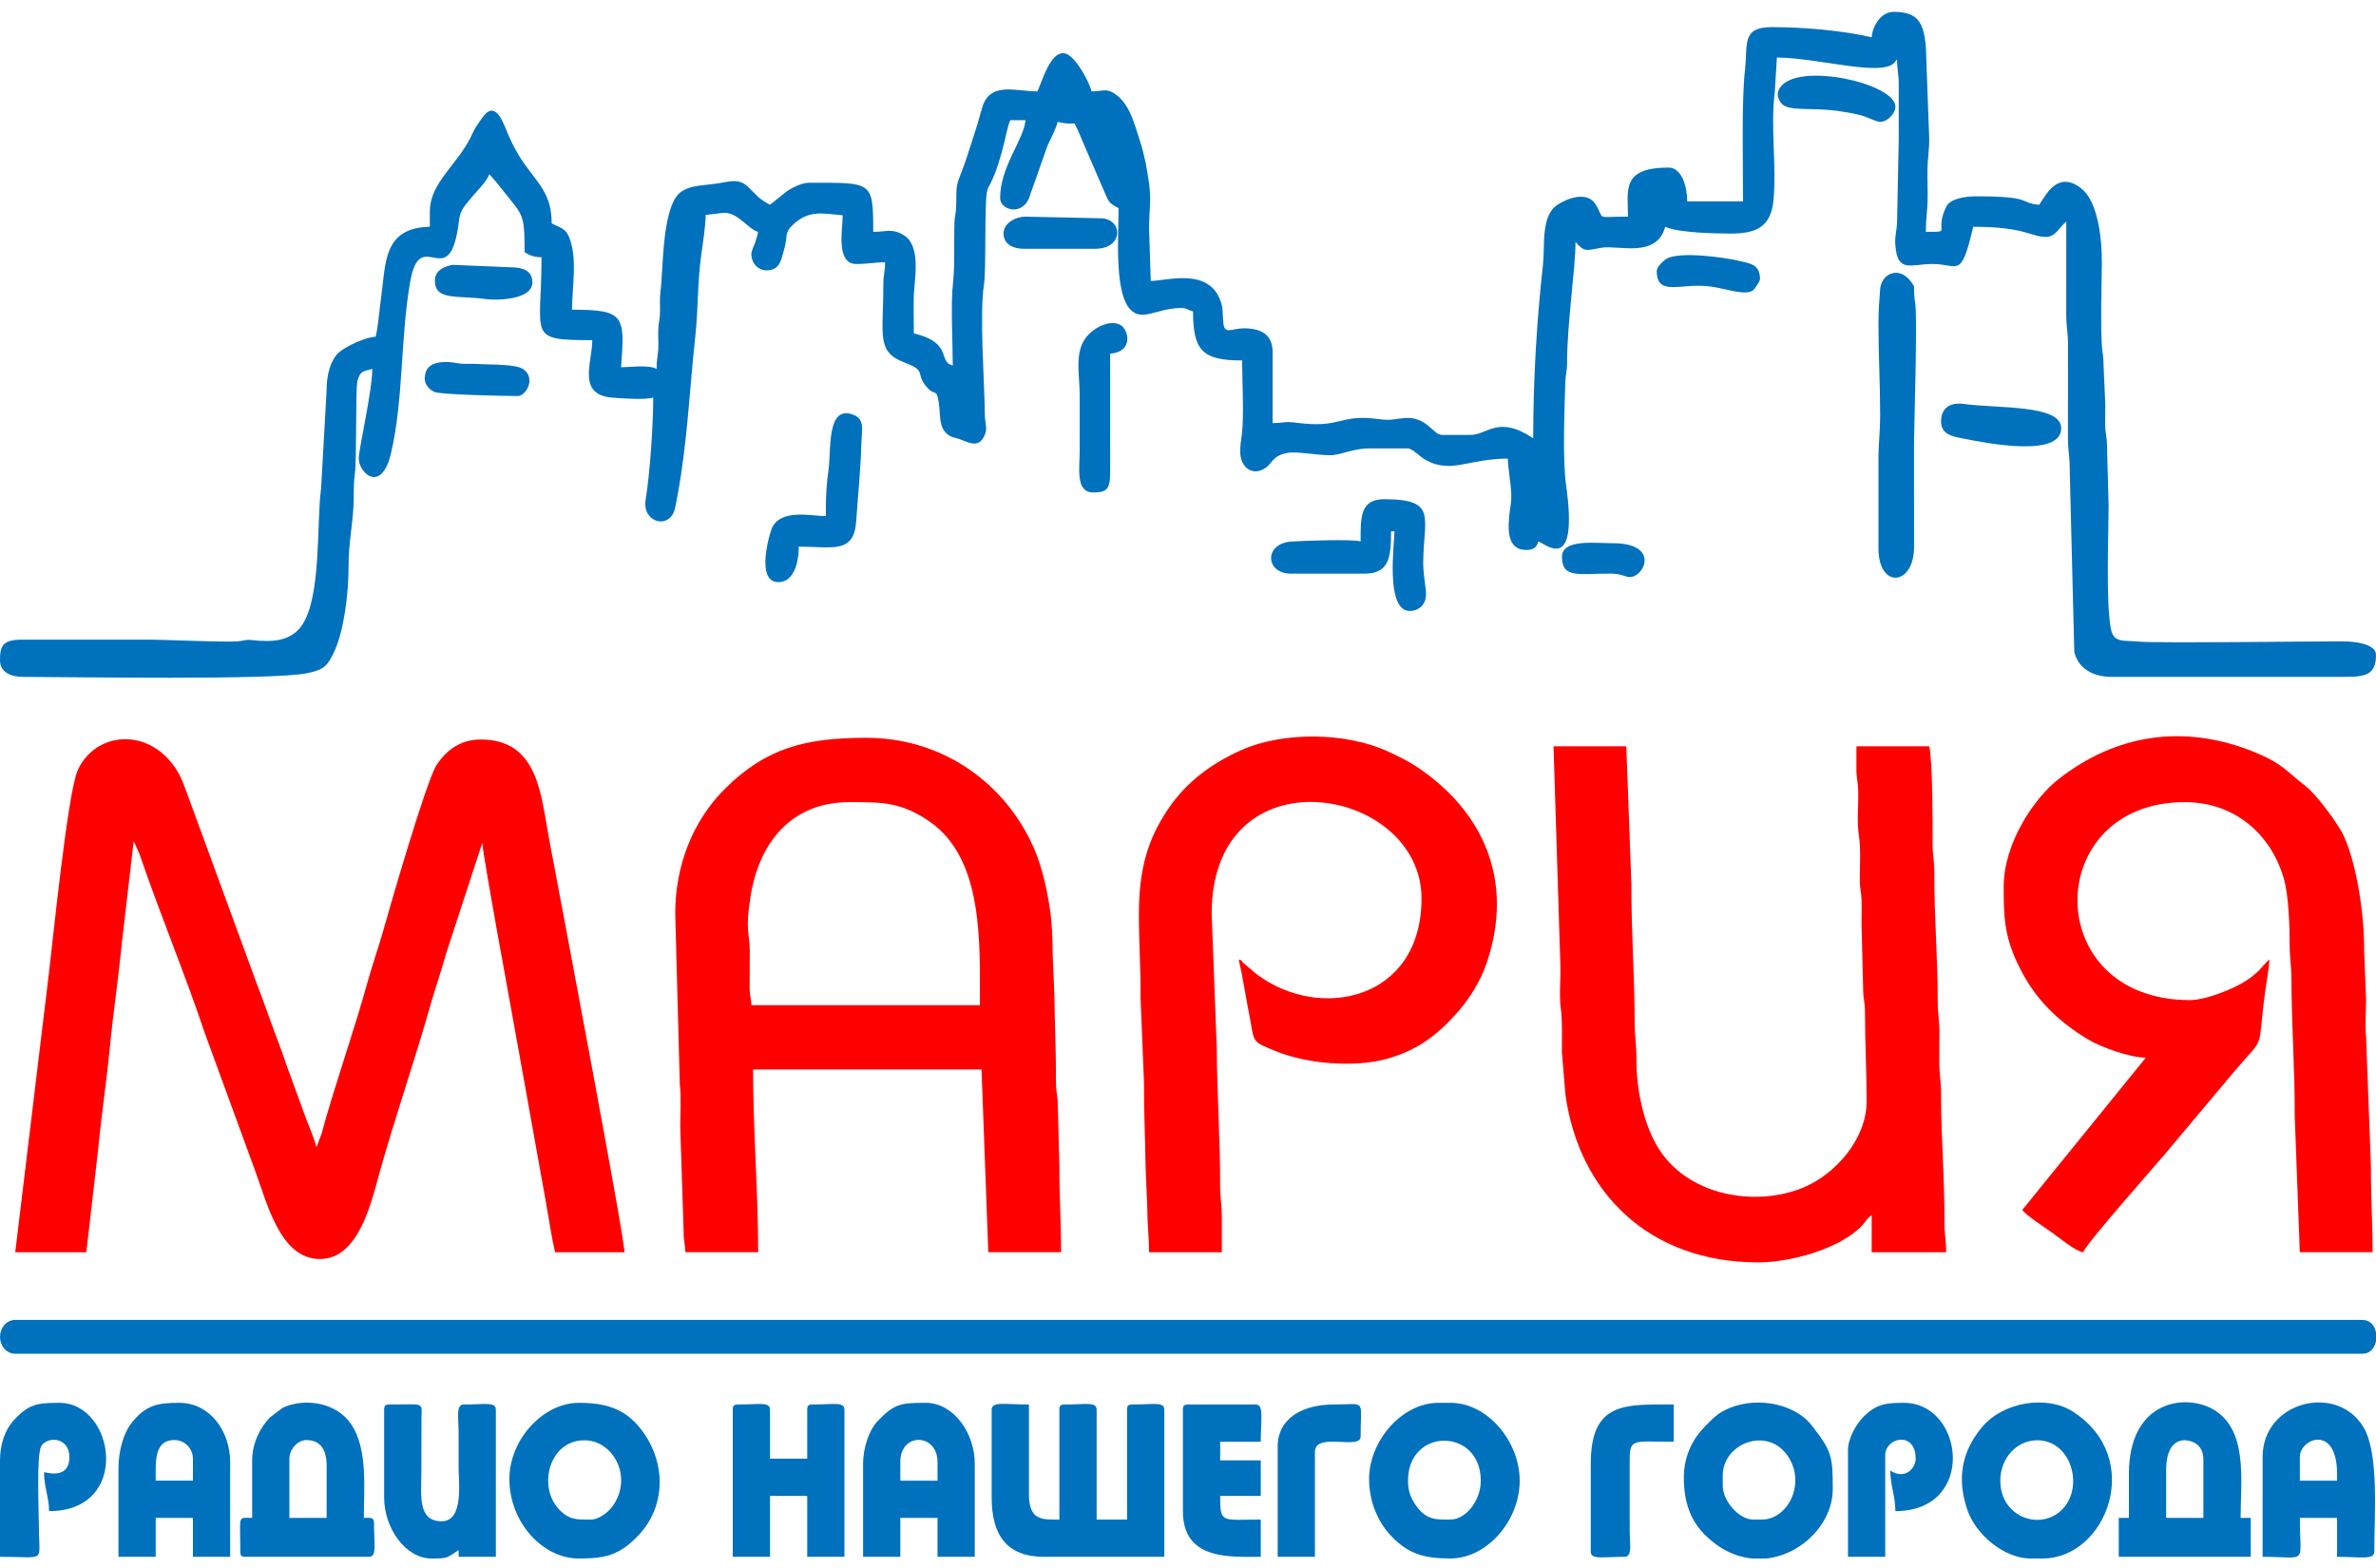 <svg width="200" height="132" viewBox="0 0 200 132" fill="none" xmlns="http://www.w3.org/2000/svg">
<path fill-rule="evenodd" clip-rule="evenodd" d="M157.55 3.138C155.081 2.563 151.749 2.283 149.145 2.283C146.578 2.283 147.128 3.712 146.886 5.865C146.583 8.572 146.723 14.164 146.723 16.956H142.022C142.022 15.773 141.586 14.107 140.455 14.107C136.437 14.107 137.036 16.032 137.036 18.238C134.197 18.238 135.119 18.539 134.333 17.238C133.592 16.011 131.873 16.721 131.073 17.26C129.688 18.192 130.052 20.721 129.888 22.2C129.362 26.933 129.059 31.826 129.059 36.898C126.097 34.914 125.212 36.613 123.788 36.613H121.366C120.635 36.613 120.106 35.046 118.247 35.189C117.532 35.244 117.09 35.425 116.135 35.292C112.671 34.809 112.994 36.099 109.141 35.588C108.064 35.445 108.105 35.615 107.121 35.615V29.632C107.121 28.089 106.053 27.638 104.7 27.638C103.694 27.638 103.082 28.193 102.98 27.223C102.879 26.251 103.005 25.945 102.654 25.125C101.553 22.551 98.193 23.65 96.865 23.65L96.723 19.234C96.723 17.597 96.931 16.942 96.716 15.395C96.544 14.167 96.324 12.99 95.959 11.878C95.468 10.383 95.068 8.573 93.642 7.775C93.06 7.45 92.728 7.695 91.88 7.695C91.684 6.852 90.447 4.563 89.562 4.479C88.396 4.368 87.754 6.792 87.322 7.695C85.498 7.695 83.275 6.807 82.648 9.147C82.404 10.06 82.157 10.877 81.855 11.773C81.552 12.674 81.334 13.454 80.994 14.33C80.479 15.657 80.507 15.493 80.49 17.245C80.482 18.014 80.359 18.082 80.337 18.801C80.289 20.422 80.387 22.322 80.22 23.812C80.012 25.665 80.199 28.784 80.199 30.772C78.914 30.472 80.238 28.838 76.923 28.066C76.923 27.036 76.888 25.948 76.918 24.927C76.959 23.565 77.578 20.716 76.073 19.799C75.092 19.2 74.612 19.519 73.504 19.519C73.504 15.193 73.427 15.388 68.09 15.388C67.454 15.388 66.627 15.835 66.236 16.097L64.814 17.24C63.785 16.696 63.718 16.432 62.934 15.702C62.139 14.962 61.37 15.31 60.197 15.472C58.995 15.638 58.233 15.588 57.404 16.098C55.686 17.155 55.855 22.642 55.594 24.544C55.519 25.093 55.567 25.66 55.56 26.22C55.552 26.988 55.429 27.058 55.408 27.776C55.392 28.325 55.45 28.941 55.405 29.483C55.357 30.069 55.27 30.278 55.27 31.057C54.611 30.687 53.065 30.914 52.279 30.914C52.607 26.569 52.585 26.071 48.148 26.071C48.148 24.178 48.644 21.741 47.888 19.92C47.589 19.2 47.079 19.145 46.438 18.805C46.438 16.395 45.376 15.527 44.159 13.82C43.638 13.088 43.23 12.359 42.827 11.449C42.461 10.626 41.848 8.526 40.822 9.628C40.639 9.825 40.585 9.927 40.454 10.115C40.23 10.437 39.987 10.757 39.804 11.173C38.637 13.825 36.182 15.293 36.182 17.808V19.09C32.206 19.179 32.486 22.17 32.059 25.224C31.921 26.212 31.835 27.445 31.624 28.35C30.752 28.369 29.125 29.177 28.605 29.604C27.836 30.234 27.482 31.534 27.49 32.906L27.027 41.132C26.634 44 27.072 50.211 25.421 52.631C24.459 54.04 22.843 54.061 21.181 53.883C20.658 53.827 20.539 53.943 20.078 53.983C18.837 54.092 14.284 53.849 12.393 53.849H1.852C0.268 53.849 -0 54.341 -0 55.559C-0 56.613 0.914 56.983 1.993 56.983C5.931 56.983 23.011 57.278 25.893 56.666C27.3 56.367 27.583 56.044 28.159 54.801C28.928 53.138 29.359 49.981 29.341 47.578C29.326 45.66 29.775 43.79 29.776 41.888C29.776 41.043 29.786 40.493 29.874 39.85C30.033 38.69 29.918 32.885 30.084 32.082L30.154 31.868C30.324 31.33 30.506 31.25 31.337 31.057C31.337 32.925 30.198 37.773 30.198 38.606C30.198 39.79 32.118 41.656 32.935 38.068C33.98 33.481 33.703 28.361 34.53 23.709C35.41 18.759 37.865 25.039 38.637 18.556C38.749 17.608 39.196 17.247 39.761 16.547C40.157 16.058 41.012 15.252 41.166 14.675C41.398 14.846 41.984 15.587 42.225 15.895C44.007 18.176 44.158 17.829 44.158 21.228C44.584 21.514 44.982 21.656 45.583 21.656C45.583 28.353 44.289 28.635 49.856 28.635C49.856 30.527 48.53 33.243 51.568 33.477C52.624 33.558 54.216 33.658 54.984 33.479C54.984 35.794 54.715 39.825 54.342 42.109C54.065 43.8 56.004 44.573 56.697 43.168C56.837 42.884 56.955 42.109 57.039 41.658C57.862 37.249 58.045 32.724 58.525 28.33C58.777 26.022 58.705 23.74 59.032 21.43C59.163 20.505 59.4 18.933 59.4 18.095L60.821 17.925C62.068 17.781 62.943 19.286 63.816 19.519C63.746 19.817 63.681 20.106 63.57 20.413C63.482 20.658 63.246 21.132 63.246 21.371C63.246 22.265 63.935 22.867 64.765 22.744C65.684 22.61 65.764 21.816 66.004 20.995C66.372 19.737 65.944 19.643 66.838 18.837C68.141 17.662 69.297 17.982 70.936 18.122C70.94 19.193 70.318 22.225 72.078 22.225C73.11 22.225 73.505 22.082 74.5 22.082C74.5 22.895 74.357 23.068 74.357 23.934C74.357 28.271 73.738 29.631 76.167 30.528C78.121 31.25 76.945 31.485 78.122 32.704C78.708 33.311 78.828 32.708 79.01 33.811C79.133 34.559 79.066 35.055 79.233 35.724C79.348 36.185 79.666 36.6 80.156 36.795L80.606 36.914C81.431 37.159 82.43 37.923 82.938 36.493C83.108 36.017 82.907 35.595 82.9 34.907C82.87 32.074 82.439 26.519 82.821 23.995C83.024 22.659 82.859 17.686 83.058 16.254C83.118 15.828 83.239 15.723 83.426 15.339C83.877 14.413 84.216 13.236 84.472 12.255C84.62 11.687 84.823 10.567 85.041 10.116H86.323C86.187 11.754 84.186 14.04 84.186 16.668C84.186 17.745 86.22 18.264 86.727 16.36L88.177 12.255C88.41 11.738 88.898 10.82 89.029 10.258C89.612 10.395 89.698 10.401 90.453 10.401C90.749 10.96 91.05 11.694 91.287 12.273L92.922 16.052C93.331 16.991 93.286 17.063 94.157 17.523C94.157 20.347 93.615 26.498 96.151 26.498C97.008 26.498 98.007 25.928 99.427 25.928C99.944 25.928 99.926 26.097 100.424 26.213C100.424 29.53 101.232 30.344 104.555 30.344C104.555 32.144 104.729 34.857 104.534 36.591C104.48 37.078 104.368 37.48 104.403 38.185C104.454 39.223 105.254 39.977 106.212 39.564C107.158 39.156 106.942 38.389 108.361 38.127C109.153 37.98 110.79 38.322 111.963 38.322C112.891 38.322 113.819 37.752 115.239 37.752H118.515C118.884 37.752 119.575 38.485 119.984 38.704C120.573 39.02 120.985 39.186 121.848 39.221C123.054 39.27 124.62 38.606 126.92 38.606C126.939 39.449 127.183 40.72 127.213 41.596C127.236 42.283 127.136 42.57 127.083 43.043C126.935 44.368 126.751 46.298 128.487 46.298C129.093 46.298 129.355 46.067 129.484 45.586C130.08 45.745 132.9 48.476 131.824 40.825C131.519 38.651 131.685 34.684 131.759 32.19C131.781 31.46 131.912 31.315 131.911 30.49C131.909 27.227 132.619 22.55 132.619 20.372C133.385 21.253 133.521 21.079 134.81 20.854C136.209 20.609 139.451 21.778 140.169 19.09C141.228 19.599 144.414 19.662 145.726 19.663C148.002 19.666 149.051 18.956 149.271 16.939C149.572 14.168 149.011 10.565 149.39 7.799L149.571 4.846C152.906 4.846 158.315 6.468 159.431 5.304C159.451 5.283 159.478 5.248 159.497 5.227L159.685 4.988C159.685 5.892 159.828 6.178 159.828 7.125C159.828 8.645 159.824 10.164 159.828 11.683L159.69 18.526C159.689 19.427 159.476 19.767 159.543 20.651C159.723 23.017 160.837 22.224 162.676 22.224C164.866 22.224 165.056 23.551 166.095 19.09C170.473 19.09 170.948 19.945 172.221 19.945C173.067 19.945 173.441 18.991 173.93 18.663L173.926 26.503C173.927 27.448 174.077 27.979 174.074 29.061L174.07 36.9C174.066 37.912 174.222 38.375 174.217 39.46L174.604 54.885C174.944 56.263 176.144 56.982 177.777 56.982H197.435C199.22 56.982 199.999 56.738 199.999 55.13C199.999 54.191 198.196 53.991 197.15 53.991C194.853 53.991 181.354 54.151 180.033 54.014C178.775 53.883 177.921 54.167 177.685 52.943C177.249 50.689 177.489 45.044 177.492 42.595L177.355 37.461C177.346 36.67 177.212 36.555 177.202 35.763C177.195 35.194 177.22 34.612 177.213 34.042L177.068 30.768C177.072 29.942 176.957 29.724 176.922 29.063C176.804 26.891 176.912 24.294 176.923 22.081C176.934 19.947 176.573 17.587 175.666 16.358C175.227 15.764 174.252 15.063 173.375 15.387C172.554 15.69 172.108 16.555 171.651 17.238C169.929 17.095 171.209 16.526 166.38 16.526C165.362 16.526 164.156 16.731 163.831 17.395C162.745 19.619 164.424 19.517 162.107 19.517C162.107 18.463 162.228 17.803 162.254 16.957C162.28 16.066 162.232 15.136 162.243 14.241C162.255 13.356 162.394 12.751 162.392 11.683L162.111 3.986C161.935 1.863 161.417 0.998 159.4 0.998C158.346 0.998 157.631 2.14 157.548 3.135L157.55 3.138Z" fill="#0071BC"/>
<path fill-rule="evenodd" clip-rule="evenodd" d="M1.283 105.417H7.266L8.25 96.856C8.527 93.92 8.973 91.03 9.247 88.167C9.528 85.23 9.971 82.341 10.245 79.477L11.255 70.801L11.738 71.886C13.38 76.706 15.71 82.364 17.22 86.916L21.491 98.6C22.469 101.219 23.569 105.987 26.924 105.987C30.114 105.987 31.192 101.484 31.91 98.865C33.105 94.507 34.876 89.381 36.124 84.987C36.593 83.334 37.088 81.906 37.548 80.286L40.6 70.944C40.6 71.828 43.434 87.117 43.61 88.162L45.931 101.083C46.193 102.543 46.408 104.053 46.725 105.417H52.566C52.566 104.111 46.931 74.399 46.238 70.719C45.523 66.921 45.337 62.254 40.457 62.254C38.627 62.254 37.432 63.308 36.705 64.484C35.867 65.838 32.815 76.341 32.308 78.178C31.903 79.64 31.331 81.242 30.913 82.767C29.828 86.728 28.116 91.539 27.067 95.446L26.639 96.585C26.468 95.851 26.054 94.951 25.805 94.285L24.128 89.694C23.848 88.865 23.62 88.205 23.303 87.385C22.695 85.812 22.229 84.368 21.612 82.809L15.732 66.752C15.397 65.875 15.23 65.339 14.735 64.615C12.385 61.184 8.026 61.633 6.552 64.816C5.697 66.665 4.432 79.374 4.106 82.029L1.283 105.417H1.283Z" fill="#FF0000"/>
<path fill-rule="evenodd" clip-rule="evenodd" d="M71.51 67.525C74.253 67.525 75.862 67.507 78.266 69.174C82.826 72.337 82.479 79.488 82.479 84.619H63.249C63.235 84.004 63.11 83.941 63.101 83.2L63.112 80.055C63.092 78.391 62.712 78.389 63.182 75.436C63.891 70.997 66.558 67.525 71.511 67.525H71.51ZM56.838 76.927L57.226 91.353C57.363 92.345 57.247 93.826 57.26 94.881L57.547 103.71C57.544 104.527 57.679 104.794 57.693 105.416H63.818C63.818 100.246 63.391 95.198 63.391 90.032H82.621L83.191 105.416H89.316C89.316 102.813 89.162 100.689 89.175 98.151L89.032 92.739C88.996 92.077 88.882 91.86 88.885 91.033C88.896 88.466 88.784 86.341 88.752 83.759L88.604 80.204C88.607 79.086 88.544 77.636 88.384 76.578C88.048 74.348 87.573 72.469 86.754 70.8C84.158 65.509 78.968 62.112 72.934 62.112C67.864 62.112 64.499 62.928 61.004 66.421C58.281 69.142 56.837 72.907 56.837 76.927L56.838 76.927Z" fill="#FF0000"/>
<path fill-rule="evenodd" clip-rule="evenodd" d="M168.66 74.647C168.66 77.246 168.718 78.801 169.893 81.249C171.247 84.069 173.21 85.978 175.842 87.551C176.768 88.105 179.238 89.035 180.626 89.035L170.227 101.855C170.524 102.299 172.098 103.317 172.65 103.706C173.229 104.115 174.739 105.366 175.355 105.417C175.526 104.778 181.181 98.398 182.15 97.254L187.935 90.361C190.908 86.824 189.892 88.969 190.732 83.044C190.824 82.393 191.011 81.394 191.024 80.773C190.497 81.159 190.187 82.045 188.273 83.006C187.379 83.456 185.564 84.192 184.33 84.192C171.689 84.192 171.89 67.525 183.902 67.525C188.067 67.525 191.163 70.187 192.249 73.992C192.639 75.358 192.736 77.882 192.733 79.491C192.732 80.644 192.879 81.353 192.881 82.335C192.886 86.297 193.173 89.935 193.157 93.881L193.588 105.416H199.714C199.714 102.816 199.559 100.72 199.574 98.149L199.165 87.304C199.039 86.181 199.208 84.78 199.145 83.621L199.004 80.058C199.021 77.027 198.404 72.913 197.336 70.472C196.864 69.395 194.984 66.875 194.077 66.181C192.521 64.992 192.166 64.251 189.5 63.208C183.788 60.975 178.139 61.788 173.277 65.59C171.196 67.217 168.66 71.012 168.66 74.647H168.66Z" fill="#FF0000"/>
<path fill-rule="evenodd" clip-rule="evenodd" d="M148.005 106.271C150.745 106.271 154.889 105.129 156.734 103.177C157.048 102.845 157.192 102.522 157.55 102.283V105.417H163.817C163.817 104.398 163.668 103.938 163.674 102.854C163.694 98.975 163.382 95.748 163.39 92.169C163.393 91.101 163.253 90.496 163.242 89.611C163.231 88.71 163.254 87.796 163.253 86.894C163.251 85.931 163.103 85.31 163.105 84.192C163.114 80.576 162.802 77.149 162.823 73.506C162.829 72.445 162.67 72.008 162.677 70.946C162.686 69.193 162.674 64.027 162.394 62.824H156.268C156.268 63.443 156.267 64.061 156.265 64.679C156.261 65.552 156.393 65.78 156.415 66.523C156.452 67.772 156.287 69.102 156.47 70.314C156.647 71.479 156.545 72.845 156.548 74.082C156.549 74.906 156.677 75.053 156.7 75.782C156.719 76.43 156.696 77.128 156.695 77.781L156.832 83.342C156.842 84.151 156.983 84.328 156.985 85.183C156.988 87.854 157.122 90.045 157.122 92.738C157.122 95.874 154.498 98.846 151.814 99.966C147.733 101.667 141.895 100.657 139.462 96.438C138.317 94.452 137.733 91.655 137.747 89.178C137.754 87.98 137.602 87.202 137.601 86.19C137.595 82.188 137.308 78.488 137.324 74.501L136.893 62.824H130.768L131.338 81.057C131.402 82.244 131.221 83.728 131.377 84.865C131.523 85.935 131.474 87.322 131.475 88.612L131.772 92.162C132.907 100.313 138.727 106.271 148.004 106.271H148.005Z" fill="#FF0000"/>
<path fill-rule="evenodd" clip-rule="evenodd" d="M0 112.539C0 113.26 0.515 113.964 1.283 113.964H198.86C199.505 113.964 199.886 113.476 200 112.905V112.162C199.887 111.596 199.508 111.115 198.86 111.115H1.283C0.515 111.115 0 111.819 0 112.539H0Z" fill="#0071BC"/>
<path fill-rule="evenodd" clip-rule="evenodd" d="M95.868 76.927C95.868 79.482 96.023 81.535 96.009 84.051L96.297 91.17C96.283 93.678 96.4 95.765 96.432 98.3L96.58 101.855C96.579 103.251 96.722 104.085 96.722 105.417H102.847C102.847 104.467 102.845 103.517 102.848 102.567C102.852 101.396 102.697 100.828 102.704 99.72C102.725 96.124 102.431 92.022 102.426 88.318L101.991 76.927C101.998 63.076 119.657 66.123 119.657 75.644C119.657 84.179 111.112 86.037 105.756 81.996L104.678 81.08C104.299 80.723 104.817 80.969 104.273 80.773C104.617 82.25 104.832 83.796 105.138 85.32C105.643 87.832 105.203 87.607 107.486 88.528C109.966 89.527 114.008 89.935 116.873 89.099C119.39 88.365 121.025 87.083 122.616 85.298C123.685 84.097 124.614 82.633 125.161 81.006C127.447 74.206 124.927 68.358 119.316 64.59C118.536 64.066 117.779 63.707 116.905 63.297C113.288 61.601 107.936 61.593 104.462 63.157C101.95 64.287 99.874 65.823 98.316 68.121C96.561 70.71 95.868 73.293 95.868 76.927H95.868Z" fill="#FF0000"/>
<path fill-rule="evenodd" clip-rule="evenodd" d="M83.475 118.665V126.072C83.475 129.221 84.736 131.058 87.891 131.058H98.005V118.665C98.005 117.984 97.051 118.237 95.299 118.237C94.971 118.237 94.871 118.336 94.871 118.665V127.924H92.308V118.665C92.308 117.984 91.354 118.237 89.601 118.237C89.273 118.237 89.174 118.336 89.174 118.665V127.924C87.75 127.924 86.61 128.032 86.61 125.787V118.238C84.69 118.238 83.477 117.952 83.477 118.665L83.475 118.665Z" fill="#0071BC"/>
<path fill-rule="evenodd" clip-rule="evenodd" d="M24.359 122.795C24.359 122.035 25.028 121.228 25.783 121.228C27.021 121.228 27.493 122.11 27.493 123.365V127.781H24.359V122.795L24.359 122.795ZM21.225 122.938V127.781C19.969 127.781 20.227 127.453 20.227 130.63C20.227 130.958 20.327 131.058 20.655 131.058H31.054C31.745 131.058 31.482 130.021 31.482 128.209C31.482 127.702 31.204 127.781 30.627 127.781C30.627 125.236 30.968 121.971 29.55 119.884C28.301 118.046 25.639 117.655 23.784 118.517L22.733 119.317C21.936 120.114 21.225 121.469 21.225 122.938Z" fill="#0071BC"/>
<path fill-rule="evenodd" clip-rule="evenodd" d="M182.335 123.793C182.335 120.615 184.355 121.114 184.948 121.607C185.312 121.911 185.47 122.324 185.47 122.938V127.781H182.336V123.793H182.335ZM179.202 124.078V127.781H178.347V131.057H189.458V127.781H188.603C188.603 124.632 189.265 120.3 186.234 118.612C183.907 117.317 179.202 117.905 179.202 124.078V124.078Z" fill="#0071BC"/>
<path fill-rule="evenodd" clip-rule="evenodd" d="M118.519 124.647C118.519 120.139 124.644 120.183 124.644 124.647C124.644 126.395 123.341 127.923 122.08 127.923C121.045 127.923 120.137 128.013 119.286 126.871C118.832 126.263 118.519 125.645 118.519 124.647H118.519ZM115.242 124.504C115.242 126.418 115.994 128.059 116.916 129.099C118.438 130.815 119.859 131.199 122.08 131.199C125.174 131.199 127.92 128.015 127.92 124.646C127.92 121.384 125.257 118.094 122.08 118.094H121.082C117.97 118.094 115.242 121.346 115.242 124.504L115.242 124.504Z" fill="#0071BC"/>
<path fill-rule="evenodd" clip-rule="evenodd" d="M168.375 124.647C168.375 122.812 169.681 121.308 171.376 121.249C174.239 121.149 175.403 124.929 173.751 126.889C171.981 128.99 168.375 127.824 168.375 124.648V124.647ZM170.939 131.2H171.936C177.308 131.2 180.589 122.738 174.476 118.831C172.297 117.437 168.642 117.993 166.849 120.13C165.103 122.213 164.707 124.49 165.61 127.128C166.312 129.174 168.681 131.201 170.939 131.201V131.2Z" fill="#0071BC"/>
<path fill-rule="evenodd" clip-rule="evenodd" d="M49.715 127.924C48.668 127.924 47.88 128.013 46.968 126.967C45.258 125.006 46.29 121.167 49.277 121.251C51.669 121.319 53.285 124.384 51.572 126.79C51.245 127.248 50.457 127.924 49.715 127.924V127.924ZM42.878 124.505C42.878 128.138 45.66 131.2 48.719 131.2C51.004 131.2 52.203 130.907 53.813 129.172C56.06 126.75 56.116 123.004 53.869 120.209C52.518 118.527 50.862 118.095 48.719 118.095C45.73 118.095 42.878 121.178 42.878 124.504V124.505Z" fill="#0071BC"/>
<path fill-rule="evenodd" clip-rule="evenodd" d="M148.29 127.924H147.577C146.391 127.924 145.013 126.368 145.013 125.075V124.22C145.013 121.598 148.471 120.183 150.248 122.263C152.172 124.514 150.652 127.924 148.29 127.924H148.29ZM148.665 131.2H147.452C146.115 131.06 144.737 130.441 143.479 129.173C142.291 127.975 141.737 126.441 141.737 124.363C141.737 122.531 142.543 121.067 143.48 120.122C144.011 119.586 144.401 119.134 145.107 118.758C147.443 117.511 150.929 117.995 152.507 120.004C154.195 122.154 154.273 122.612 154.273 125.36C154.273 128.202 151.714 130.879 148.665 131.201V131.2Z" fill="#0071BC"/>
<path fill-rule="evenodd" clip-rule="evenodd" d="M193.589 122.653C193.589 121.085 196.723 119.868 196.723 124.078V124.648H193.589V122.654V122.653ZM190.456 122.653V131.058C194.343 131.058 193.589 131.824 193.589 127.781H196.723V131.058C198.643 131.058 199.857 131.343 199.857 130.63C199.857 127.545 200.272 122.351 198.946 120.145C196.705 116.416 190.456 117.965 190.456 122.653V122.653Z" fill="#0071BC"/>
<path fill-rule="evenodd" clip-rule="evenodd" d="M13.106 123.65C13.106 122.337 13.358 121.228 14.673 121.228C15.558 121.228 16.24 121.955 16.24 122.795V124.647H13.106V123.65L13.106 123.65ZM9.972 123.65V131.057H13.106V127.781H16.239V131.057H19.373V123.08C19.373 120.472 17.658 118.095 15.1 118.095C13.376 118.095 12.274 118.22 11.024 119.859C10.372 120.714 9.971 122.193 9.971 123.65H9.972Z" fill="#0071BC"/>
<path fill-rule="evenodd" clip-rule="evenodd" d="M75.783 123.08C75.783 120.537 78.917 120.649 78.917 123.08V124.648H75.783V123.08ZM72.65 123.223V131.057H75.783V127.781H78.917V131.057H82.051V123.223C82.051 120.624 80.262 118.095 77.92 118.095C75.835 118.095 75.263 118.157 73.82 119.693C73.164 120.392 72.649 121.897 72.649 123.223H72.65Z" fill="#0071BC"/>
<path fill-rule="evenodd" clip-rule="evenodd" d="M61.68 118.664V131.058H64.814V125.929H67.948V131.058H71.081V118.664C71.081 117.984 70.128 118.237 68.375 118.237C68.047 118.237 67.948 118.336 67.948 118.664V122.796H64.814V118.664C64.814 117.984 63.861 118.237 62.108 118.237C61.779 118.237 61.68 118.336 61.68 118.664Z" fill="#0071BC"/>
<path fill-rule="evenodd" clip-rule="evenodd" d="M32.336 118.664V126.072C32.336 128.636 34.129 131.2 36.325 131.2H36.388C37.68 131.199 37.595 131.163 38.605 130.488V131.058H41.738V118.664C41.738 117.984 40.784 118.237 39.032 118.237C38.352 118.237 38.605 119.392 38.605 120.659C38.605 121.656 38.605 122.653 38.605 123.65C38.605 124.731 39.056 128.066 37.18 128.066C35.112 128.066 35.47 125.842 35.47 123.793L35.478 119.368C35.5 117.995 35.786 118.237 32.764 118.237C32.436 118.237 32.336 118.336 32.336 118.664Z" fill="#0071BC"/>
<path fill-rule="evenodd" clip-rule="evenodd" d="M158.12 27.212C158.12 29.957 158.261 32.208 158.262 34.904C158.263 36.39 158.116 37.324 158.12 38.75V46.158C158.12 49.625 161.126 49.332 161.117 46.021C161.108 43.265 161.112 40.51 161.112 37.754C161.112 35.831 161.412 27.017 161.215 25.541C161.173 25.227 161.144 25.15 161.119 24.641C161.086 24.016 161.216 24.243 160.938 23.824C159.94 22.322 158.366 22.978 158.26 24.361C158.183 25.372 158.12 26.209 158.12 27.212V27.212Z" fill="#0071BC"/>
<path fill-rule="evenodd" clip-rule="evenodd" d="M0 122.938V131.057C3.964 131.057 3.277 131.617 3.277 128.636C3.277 127.497 3.043 122.403 3.485 121.721C4.04 120.865 5.841 121.008 5.841 122.653C5.841 124.143 4.715 124.17 3.705 123.935C3.705 125.147 4.132 126.076 4.132 127.211C11.082 127.211 9.696 118.095 4.987 118.095C3.14 118.095 2.392 118.192 1.105 119.625C0.433 120.375 0.002 121.57 0.002 122.938H0Z" fill="#0071BC"/>
<path fill-rule="evenodd" clip-rule="evenodd" d="M155.555 122.083V131.057H158.688V122.511C158.688 120.991 161.252 120.44 161.252 122.795C161.252 123.606 160.348 124.618 159.116 123.793C159.116 125.056 159.543 125.948 159.543 127.211C166.406 127.211 165.342 118.095 160.256 118.095C158.818 118.095 157.929 118.16 156.796 119.336C156.261 119.89 155.555 121.068 155.555 122.083V122.083Z" fill="#0071BC"/>
<path fill-rule="evenodd" clip-rule="evenodd" d="M99.572 118.664V127.211C99.572 131.377 103.551 131.057 106.125 131.057V127.924C102.818 127.924 102.707 128.28 102.707 125.929H106.125V122.938H102.707V121.371H106.125C106.125 119.451 106.411 118.237 105.698 118.237H100C99.671 118.237 99.572 118.336 99.572 118.664V118.664Z" fill="#0071BC"/>
<path fill-rule="evenodd" clip-rule="evenodd" d="M114.53 45.588C114.061 45.363 109.678 45.523 108.692 45.59C106.392 45.748 106.468 48.294 108.69 48.294H114.815C116.88 48.294 117.094 47.045 117.094 44.733H117.379C117.379 45.752 116.59 51.428 118.661 51.428C119.514 51.428 120.05 50.802 120.034 50.029C120.019 49.291 119.8 48.407 119.8 47.439C119.8 43.596 121.081 42.026 116.524 42.026C114.478 42.026 114.53 43.553 114.53 45.587L114.53 45.588Z" fill="#0071BC"/>
<path fill-rule="evenodd" clip-rule="evenodd" d="M133.903 123.223V130.63C133.903 131.321 134.939 131.057 136.752 131.057C137.425 131.057 137.18 129.951 137.179 128.779L137.177 123.221C137.157 121.008 137.331 121.371 140.883 121.371V118.237C136.842 118.237 133.903 117.954 133.903 123.223V123.223Z" fill="#0071BC"/>
<path fill-rule="evenodd" clip-rule="evenodd" d="M107.549 121.798V131.057H110.683V122.226C110.683 120.514 114.529 122.098 114.529 120.943C114.529 117.679 115.053 118.237 112.249 118.237C109.787 118.237 107.548 119.296 107.548 121.798H107.549Z" fill="#0071BC"/>
<path fill-rule="evenodd" clip-rule="evenodd" d="M69.516 42.881V43.451C68.329 43.451 65.729 42.788 64.974 44.465C64.815 44.819 63.542 49.007 65.527 49.007C66.809 49.007 67.237 47.378 67.237 46.016C70.065 46.016 71.882 46.662 72.071 43.87C72.219 41.697 72.446 39.531 72.505 37.324C72.535 36.175 72.841 35.291 71.785 34.901C69.563 34.084 69.978 37.89 69.741 39.545C69.584 40.64 69.516 41.71 69.516 42.882V42.881Z" fill="#0071BC"/>
<path fill-rule="evenodd" clip-rule="evenodd" d="M92.022 41.457C93.311 41.457 93.463 41.076 93.449 39.464L93.447 29.775C95.247 29.626 95.05 28.112 94.538 27.545C93.717 26.637 91.572 27.627 91.038 29.076C90.551 30.398 90.889 31.749 90.884 33.336C90.878 34.855 90.883 36.376 90.883 37.895C90.883 39.44 90.507 41.457 92.023 41.457H92.022Z" fill="#0071BC"/>
<path fill-rule="evenodd" clip-rule="evenodd" d="M163.39 35.474C163.39 36.593 164.354 36.741 165.347 36.935C167.186 37.295 173.504 38.567 173.504 36.043C173.504 34.049 168.174 34.397 165.277 34.003C164.107 33.843 163.39 34.392 163.39 35.474V35.474Z" fill="#0071BC"/>
<path fill-rule="evenodd" clip-rule="evenodd" d="M158.261 10.261C158.857 10.261 159.544 9.574 159.544 8.978C159.544 7.029 151.457 5.208 149.886 7.308C149.555 7.751 149.568 8.15 149.902 8.641C150.474 9.48 152.537 8.959 155.13 9.404C155.706 9.502 156.208 9.579 156.781 9.746C157.191 9.866 157.967 10.26 158.261 10.26V10.261Z" fill="#0071BC"/>
<path fill-rule="evenodd" clip-rule="evenodd" d="M84.473 19.662C84.473 20.565 85.287 20.944 86.182 20.944H92.165C94.62 20.944 94.507 18.47 92.738 18.377L86.325 18.238C85.501 18.238 84.473 18.766 84.473 19.662V19.662Z" fill="#0071BC"/>
<path fill-rule="evenodd" clip-rule="evenodd" d="M35.755 31.913C35.755 32.424 36.278 32.922 36.644 33.019C37.449 33.231 42.412 33.338 43.59 33.338C44.236 33.338 45.118 31.921 44.103 31.115C43.464 30.608 41.143 30.717 40.163 30.639C39.702 30.602 39.23 30.662 38.767 30.61C38.303 30.558 37.998 30.45 37.319 30.48C36.339 30.523 35.754 30.921 35.754 31.913H35.755Z" fill="#0071BC"/>
<path fill-rule="evenodd" clip-rule="evenodd" d="M139.458 22.796C139.458 24.978 141.382 23.831 143.85 24.102C145.132 24.242 146.844 24.922 147.531 24.462C147.721 24.335 148.148 23.656 148.148 23.508C148.148 22.231 147.32 22.178 146.297 21.941C145.225 21.692 141.456 21.132 140.293 21.779C140.049 21.914 139.458 22.467 139.458 22.796V22.796Z" fill="#0071BC"/>
<path fill-rule="evenodd" clip-rule="evenodd" d="M36.61 23.651C36.61 25.329 38.541 24.846 40.922 25.18C41.755 25.296 44.913 25.28 44.814 23.688C44.76 22.823 44.104 22.573 43.303 22.513L38.108 22.297C37.304 22.447 36.61 22.786 36.61 23.652V23.651Z" fill="#0071BC"/>
<path fill-rule="evenodd" clip-rule="evenodd" d="M131.481 46.87C131.481 48.749 132.936 48.27 135.619 48.288C136.477 48.293 136.817 48.579 137.179 48.579C138.433 48.579 139.748 45.73 135.755 45.73C134.265 45.73 131.481 45.359 131.481 46.87V46.87Z" fill="#0071BC"/>
</svg>
